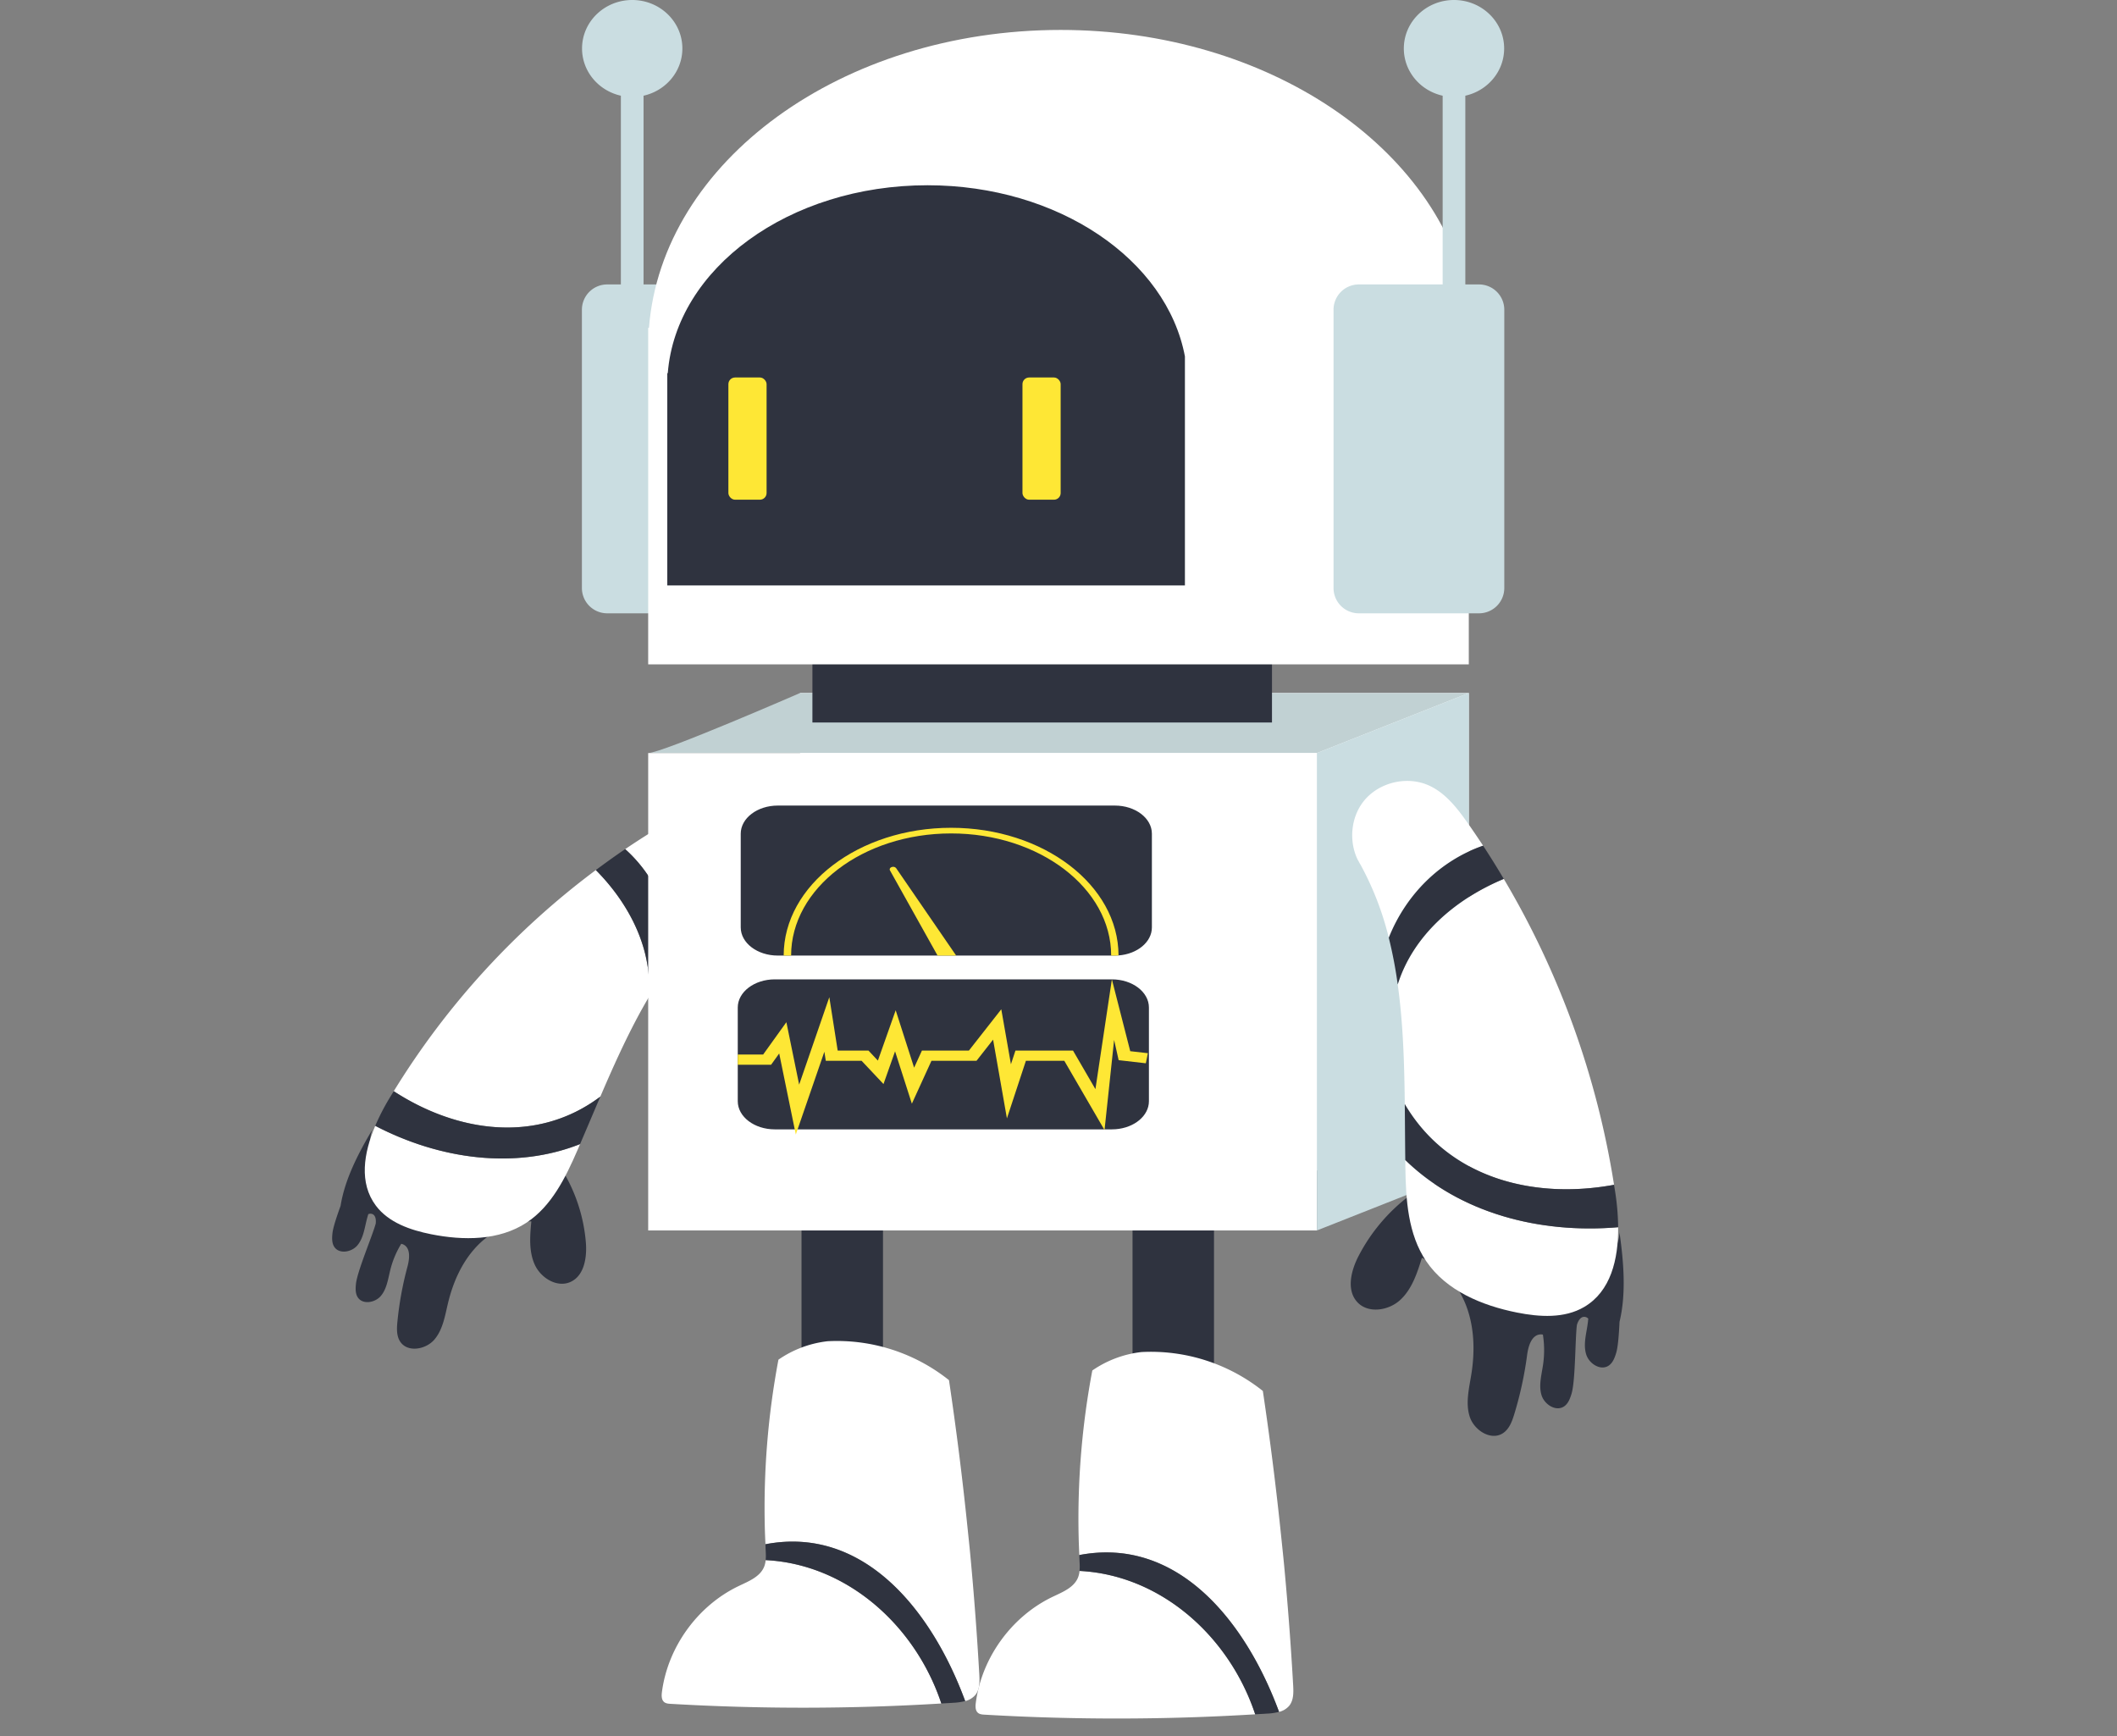 <svg xmlns="http://www.w3.org/2000/svg" width="1584.837" height="1299.822" viewBox="0 0 1584.837 1299.822">
  <rect x="0" y="0" width="1584.837" height="1299.822" fill="#808080" stroke="none"/>
  <g id="robot" transform="translate(-396.579 -476.828)">
    <g id="Gruppe_16" data-name="Gruppe 16">
      <g id="Gruppe_11" data-name="Gruppe 11">
        <rect id="Rechteck_2" data-name="Rechteck 2" width="500.617" height="357.389" transform="translate(995.548 995.601)" fill="#fff"/>
        <path id="Pfad_1" data-name="Pfad 1" d="M996.611,1372.811v158.2h60.994V1365.187Z" fill="#2f333f"/>
        <g id="Gruppe_3" data-name="Gruppe 3">
          <g id="Gruppe_2" data-name="Gruppe 2">
            <g id="Gruppe_1" data-name="Gruppe 1">
              <path id="Pfad_2" data-name="Pfad 2" d="M941.1,689.759H878.352V548.472c16.655-3.717,29.068-18.129,29.068-35.351,0-20.045-16.812-36.293-37.552-36.293s-37.555,16.248-37.555,36.293c0,17.222,12.416,31.634,29.068,35.351V689.759H851.146A18.938,18.938,0,0,0,832.209,708.7V917.02a18.937,18.937,0,0,0,18.937,18.937H941.1a18.938,18.938,0,0,0,18.936-18.937V708.7A18.939,18.939,0,0,0,941.1,689.759Z" fill="#cadde1"/>
            </g>
          </g>
        </g>
        <path id="Pfad_3" data-name="Pfad 3" d="M881.829,1040.56c10.484,0,113.719-44.959,113.719-44.959h500.617l-113.718,44.959Z" fill="#c1d1d3"/>
        <rect id="Rechteck_3" data-name="Rechteck 3" width="344.046" height="67.666" transform="translate(1004.771 950.021)" fill="#2f333f"/>
        <path id="Pfad_4" data-name="Pfad 4" d="M1190.613,499.235c-164.212,0-298.461,98.585-308.2,222.991l-.588.02V974.182h614.336V702.337C1474.508,587.474,1345.968,499.235,1190.613,499.235Z" fill="#fff"/>
        <path id="Pfad_5" data-name="Pfad 5" d="M1090.9,615.506c-103.582,0-188.264,62.185-194.405,140.659l-.37.012V915.094h387.512V743.619C1269.976,671.165,1188.9,615.506,1090.9,615.506Z" fill="#2f333f"/>
        <rect id="Rechteck_4" data-name="Rechteck 4" width="28.591" height="91.492" rx="5" transform="translate(1162.022 759.414)" fill="#fee735"/>
        <g id="Gruppe_5" data-name="Gruppe 5">
          <path id="Pfad_6" data-name="Pfad 6" d="M675.282,1322.563c-4.514,11.836,1.03,27.281,11.632,35.287,12.785,9.656,30.011,10.886,45.991,9.732a192.674,192.674,0,0,0,47.516-9.543c14.3-4.81,24.188-7.717,38.491-2.9a123.375,123.375,0,0,1,16.242,51.556c.945,11.27-1.078,24.923-11.323,29.713-9.981,4.666-22.245-2.715-26.852-12.725s-3.664-21.575-2.627-32.544c-15.684-.074-30.773,7.814-41.429,19.322s-17.2,26.345-20.886,41.59c-2.323,9.607-3.817,19.974-10.209,27.512s-19.985,9.932-25.549,1.764c-2.929-4.3-2.694-9.94-2.185-15.116a252.34,252.34,0,0,1,7.477-40.973c1.611-5.979,2.57-14.07-3-16.772a6.318,6.318,0,0,0-1.616-.514,68.761,68.761,0,0,0-8.422,20.544c-1.56,6.452-2.563,13.415-6.857,18.478s-13.423,6.671-17.159,1.185c-1.968-2.887-1.81-6.676-1.468-10.153.912-9.289,12.367-36.168,14.8-45.183.412-3.467-.325-7.03-3.5-7.4a3.9,3.9,0,0,0-2.058.341c-.5,1.628-.965,3.269-1.364,4.919-1.561,6.453-2.564,13.415-6.857,18.478s-13.422,6.671-17.16,1.185c-1.967-2.887-1.81-6.676-1.467-10.153.422-4.306,3.114-12.392,6.118-20.725C654.68,1359.857,664.676,1340.4,675.282,1322.563Z" fill="#2f333f"/>
          <g id="Gruppe_4" data-name="Gruppe 4">
            <path id="Pfad_7" data-name="Pfad 7" d="M864.6,1112.487q7.813-5.286,15.786-10.332c10.677-6.727,22.193-13.3,34.809-13.648,16.477-.452,32.535,11.236,37.169,27.055,4.042,13.8-.935,29.638-11.641,39.107-.763.577-1.532,1.149-2.284,1.737l1.3-.93q-1.113.918-2.3,1.741A208.246,208.246,0,0,0,900.26,1196.1C900.78,1163.627,887.747,1133.168,864.6,1112.487Z" fill="#fff"/>
            <path id="Pfad_8" data-name="Pfad 8" d="M691.353,1293.706a594.346,594.346,0,0,1,151.284-165.557c25.855,26.051,42.711,60.319,39.552,95.336-13.8,23.392-25.267,48.811-36.187,74.269C798.816,1333.225,739.115,1324.779,691.353,1293.706Z" fill="#fff"/>
            <path id="Pfad_9" data-name="Pfad 9" d="M830.842,1333.278c-.633,1.471-1.262,2.968-1.9,4.434-8.965,20.642-19.432,42.078-38.245,54.429-20.564,13.5-47.271,13.45-71.393,8.628-15.563-3.112-31.793-8.7-41.329-21.385-12.759-16.976-9.169-39.315-.481-59.76C725.772,1344.754,782.147,1352.59,830.842,1333.278Z" fill="#fff"/>
            <path id="Pfad_10" data-name="Pfad 10" d="M687.976,1299.2c1.1-1.846,2.253-3.663,3.377-5.5,47.762,31.073,107.463,39.519,154.649,4.048-5.11,11.91-10.109,23.8-15.16,35.524-48.7,19.312-105.07,11.476-153.347-13.654A169.3,169.3,0,0,1,687.976,1299.2Z" fill="#2f333f"/>
            <path id="Pfad_11" data-name="Pfad 11" d="M842.637,1128.149c7.21-5.375,14.515-10.624,21.965-15.662,23.145,20.681,36.178,51.14,35.658,83.618a301.874,301.874,0,0,0-18.071,27.38C885.348,1188.468,868.492,1154.2,842.637,1128.149Z" fill="#2f333f"/>
          </g>
        </g>
        <rect id="Rechteck_5" data-name="Rechteck 5" width="28.591" height="91.492" rx="5" transform="translate(941.87 759.414)" fill="#fee735"/>
        <g id="Gruppe_8" data-name="Gruppe 8">
          <g id="Gruppe_7" data-name="Gruppe 7">
            <g id="Gruppe_6" data-name="Gruppe 6">
              <path id="Pfad_12" data-name="Pfad 12" d="M1413.83,689.759h62.753V548.472c-16.655-3.717-29.068-18.129-29.068-35.351,0-20.045,16.812-36.293,37.552-36.293s37.555,16.248,37.555,36.293c0,17.222-12.416,31.634-29.068,35.351V689.759h10.235a18.938,18.938,0,0,1,18.937,18.938V917.02a18.937,18.937,0,0,1-18.937,18.937H1413.83a18.938,18.938,0,0,1-18.936-18.937V708.7A18.939,18.939,0,0,1,1413.83,689.759Z" fill="#cadde1"/>
            </g>
          </g>
        </g>
        <path id="Pfad_13" data-name="Pfad 13" d="M969.771,1644.724a17.6,17.6,0,0,1-1.135,4.959c-3.052,7.51-11.549,10.867-18.867,14.356-30.788,14.68-53.237,45.611-57.648,79.434-.352,2.69-.4,5.886,1.725,7.57,1.31,1.035,3.091,1.178,4.755,1.275a1700.69,1700.69,0,0,0,202.684-.261C1081.929,1693.766,1030.747,1647.832,969.771,1644.724Z" fill="#fff"/>
        <path id="Pfad_14" data-name="Pfad 14" d="M1119.146,1750.244a14.328,14.328,0,0,0,7.676-4.667c3.3-4.159,3.174-9.988,2.876-15.289q-2.526-44.652-6.707-89.19c-.656-6.994-1.413-13.979-2.13-20.967q-5.667-55.217-13.853-110.13a134.5,134.5,0,0,0-90.8-29.138,80.654,80.654,0,0,0-36.869,13.811,597.517,597.517,0,0,0-10.208,125.457c.1,4.239.289,8.477.477,12.714C1042.788,1618.844,1093.889,1681.735,1119.146,1750.244Z" fill="#fff"/>
        <path id="Pfad_15" data-name="Pfad 15" d="M969.607,1632.845c.063,1.416.084,2.834.159,4.25.07,1.325.137,2.665.154,4a33.11,33.11,0,0,1-.149,3.626c60.976,3.108,112.158,49.042,131.514,107.333,2.966-.18,5.934-.322,8.9-.518a44.843,44.843,0,0,0,8.962-1.295C1093.889,1681.735,1042.788,1618.844,969.607,1632.845Z" fill="#2f333f"/>
        <path id="Pfad_16" data-name="Pfad 16" d="M1244.415,1375.034v158.2h60.994V1367.41Z" fill="#2f333f"/>
        <path id="Pfad_17" data-name="Pfad 17" d="M1204.739,1652.822a17.529,17.529,0,0,1-1.135,4.959c-3.051,7.51-11.548,10.868-18.866,14.356-30.788,14.68-53.237,45.611-57.648,79.434-.352,2.69-.4,5.886,1.725,7.57,1.31,1.035,3.091,1.178,4.755,1.276a1701.1,1701.1,0,0,0,202.684-.261C1316.9,1701.864,1265.716,1655.93,1204.739,1652.822Z" fill="#fff"/>
        <path id="Pfad_18" data-name="Pfad 18" d="M1354.115,1758.343a14.329,14.329,0,0,0,7.676-4.668c3.3-4.159,3.174-9.988,2.876-15.289q-2.526-44.652-6.707-89.19c-.656-6.994-1.413-13.979-2.13-20.967q-5.667-55.217-13.853-110.13a134.506,134.506,0,0,0-90.8-29.138,80.672,80.672,0,0,0-36.87,13.811,597.522,597.522,0,0,0-10.208,125.457c.1,4.24.289,8.477.478,12.714C1277.757,1626.942,1328.858,1689.834,1354.115,1758.343Z" fill="#fff"/>
        <path id="Pfad_19" data-name="Pfad 19" d="M1204.576,1640.943c.063,1.417.084,2.834.159,4.251.07,1.324.137,2.665.154,4a33.115,33.115,0,0,1-.15,3.626c60.977,3.108,112.159,49.042,131.515,107.334,2.965-.181,5.933-.322,8.9-.518a44.913,44.913,0,0,0,8.962-1.295C1328.858,1689.834,1277.757,1626.942,1204.576,1640.943Z" fill="#2f333f"/>
        <rect id="Rechteck_6" data-name="Rechteck 6" width="500.617" height="357.389" transform="translate(881.829 1040.56)" fill="#fff"/>
        <rect id="Rechteck_7" data-name="Rechteck 7" width="0.476" height="3.336" rx="0.083" transform="translate(1081.967 1079.634)" fill="#fff"/>
        <path id="Pfad_20" data-name="Pfad 20" d="M1382.447,1397.948l113.719-44.959V995.6l-113.719,44.959Z" fill="#cadde1"/>
        <g id="Gruppe_10" data-name="Gruppe 10">
          <path id="Pfad_21" data-name="Pfad 21" d="M1608.959,1399.392c-.413,13.743-12.411,26.908-26.374,30.509-16.839,4.343-34.613-1.61-50.146-9.431a209.177,209.177,0,0,1-43.635-29.381c-12.327-10.787-21.02-17.822-37.361-18.963a133.925,133.925,0,0,0-37.78,44.889c-5.647,10.9-9.314,25.424-1.045,34.5,8.055,8.839,23.422,6.558,32.215-1.551s12.67-20.092,16.206-31.516c15.748,6.467,27.578,20.666,33.457,36.642s6.249,33.575,3.582,50.388c-1.679,10.6-4.506,21.608-1.245,31.828s15.884,18.288,24.866,12.424c4.729-3.086,6.846-8.837,8.495-14.237a273.829,273.829,0,0,0,9.6-44.177c.879-6.663,3.293-15.171,10-15.555a6.9,6.9,0,0,1,1.834.159,74.649,74.649,0,0,1-.13,24.1c-1.128,7.117-3.026,14.512-.836,21.377s10.669,12.284,16.7,8.345c3.176-2.073,4.6-5.936,5.706-9.563,2.961-9.688,2.693-41.4,4.018-51.449,1.033-3.646,3.258-6.908,6.594-5.959a4.223,4.223,0,0,1,1.92,1.2c-.174,1.842-.4,3.678-.684,5.5-1.128,7.117-3.027,14.512-.836,21.377s10.667,12.283,16.7,8.344c3.176-2.072,4.6-5.936,5.705-9.562,1.373-4.491,2.048-13.717,2.513-23.32C1614.049,1445.356,1612.148,1421.69,1608.959,1399.392Z" fill="#2f333f"/>
          <g id="Gruppe_9" data-name="Gruppe 9">
            <path id="Pfad_22" data-name="Pfad 22" d="M1506.867,1109.912q-5.626-8.556-11.51-16.938c-7.894-11.194-16.691-22.586-29.189-28.195-16.323-7.326-37.29-2.31-48.531,11.609-9.806,12.141-11.425,30.089-4.646,44.043.524.9,1.056,1.791,1.564,2.694l-.912-1.474q.734,1.384,1.58,2.7a226.006,226.006,0,0,1,21.035,54.476C1449.283,1146.07,1475.047,1120.983,1506.867,1109.912Z" fill="#fff"/>
            <path id="Pfad_23" data-name="Pfad 23" d="M1604.891,1363.77a645.135,645.135,0,0,0-82.546-229c-36.775,15.322-67.96,42.63-79.4,79.038,4.072,29.2,4.96,59.452,5.286,89.518C1480.721,1358.55,1544.069,1374.987,1604.891,1363.77Z" fill="#fff"/>
            <path id="Pfad_24" data-name="Pfad 24" d="M1448.606,1345.245c.021,1.739.026,3.5.053,5.235.374,24.425,1.922,50.271,15.623,70.495,14.975,22.1,41.76,33.2,67.943,38.423,16.894,3.374,35.488,4.544,50.335-4.191,19.867-11.689,25.586-35.572,25.408-59.683C1549.109,1400.57,1489.347,1384.908,1448.606,1345.245Z" fill="#fff"/>
            <path id="Pfad_25" data-name="Pfad 25" d="M1605.982,1370.687c-.335-2.31-.73-4.61-1.091-6.917-60.822,11.217-124.17-5.22-156.659-60.446.152,14.065.2,28.065.374,41.921,40.741,39.663,100.5,55.325,159.362,50.279A183.879,183.879,0,0,0,1605.982,1370.687Z" fill="#2f333f"/>
            <path id="Pfad_26" data-name="Pfad 26" d="M1522.345,1134.768c-4.984-8.393-10.114-16.7-15.478-24.856-31.82,11.071-57.584,36.158-70.609,68.92a327.942,327.942,0,0,1,6.688,34.974C1454.385,1177.4,1485.57,1150.09,1522.345,1134.768Z" fill="#2f333f"/>
          </g>
        </g>
      </g>
      <g id="Gruppe_15" data-name="Gruppe 15">
        <path id="Pfad_27" data-name="Pfad 27" d="M1258.911,1100.95v70.143c0,10.936-10.927,19.913-24.957,20.972-.911.062-1.832.1-2.773.1H978.837c-15.3,0-27.73-9.442-27.73-21.074V1100.95c0-11.632,12.426-21.077,27.73-21.077h252.344C1246.516,1079.873,1258.911,1089.318,1258.911,1100.95Z" fill="#2f333f"/>
        <path id="Pfad_28" data-name="Pfad 28" d="M1112.388,1192.167h-13.921l-35.609-63.712c-.55-.969,0-2.084,1.249-2.527a3.289,3.289,0,0,1,1.083-.195,2.792,2.792,0,0,1,2.3,1.056Z" fill="#fee735"/>
        <g id="Gruppe_12" data-name="Gruppe 12">
          <path id="Pfad_29" data-name="Pfad 29" d="M1108.6,1096.511c-69.1,0-125.338,42.892-125.338,95.662h5.56c0-50.441,53.744-91.44,119.778-91.44,66.078,0,119.823,41,119.823,91.44h2.737c.981,0,1.879-.062,2.772-.123C1233.854,1139.344,1177.659,1096.511,1108.6,1096.511Z" fill="#fee735"/>
        </g>
        <g id="Gruppe_14" data-name="Gruppe 14">
          <path id="Pfad_30" data-name="Pfad 30" d="M1256.69,1231.053v70.141c0,10.937-10.927,19.914-24.959,20.97-.916.066-1.832.105-2.771.105H976.617c-15.31,0-27.733-9.441-27.733-21.075v-70.141c0-11.632,12.423-21.078,27.733-21.078H1228.96C1244.3,1209.975,1256.69,1219.421,1256.69,1231.053Z" fill="#2f333f"/>
          <g id="Gruppe_13" data-name="Gruppe 13">
            <path id="Pfad_31" data-name="Pfad 31" d="M992.333,1326.163l-12.425-60.716-6.058,8.442H948.886v-7.63h19l17.391-24.223,9.563,46.754,22.586-65.477,6.264,39.97h23.052l7.048,7.5,13.318-37.667,13.8,42.98,5.852-12.808h35.159l24.243-30.913,7.23,41.147,3.372-10.234h43.1l16.773,28.879,12.321-82.187,13.745,53.762,13.18,1.509-1.5,7.548-20.356-2.336-3.4-15.133-7.176,67.467-30.125-51.88H1164.6l-14.215,43.136-10.357-58.954-12.4,15.818H1093.9l-14.675,32.12-12.582-39.195-8.661,24.5-16.4-17.427h-26.8l-1.059-6.762Z" fill="#fee735"/>
          </g>
        </g>
      </g>
    </g>
  </g>
</svg>
